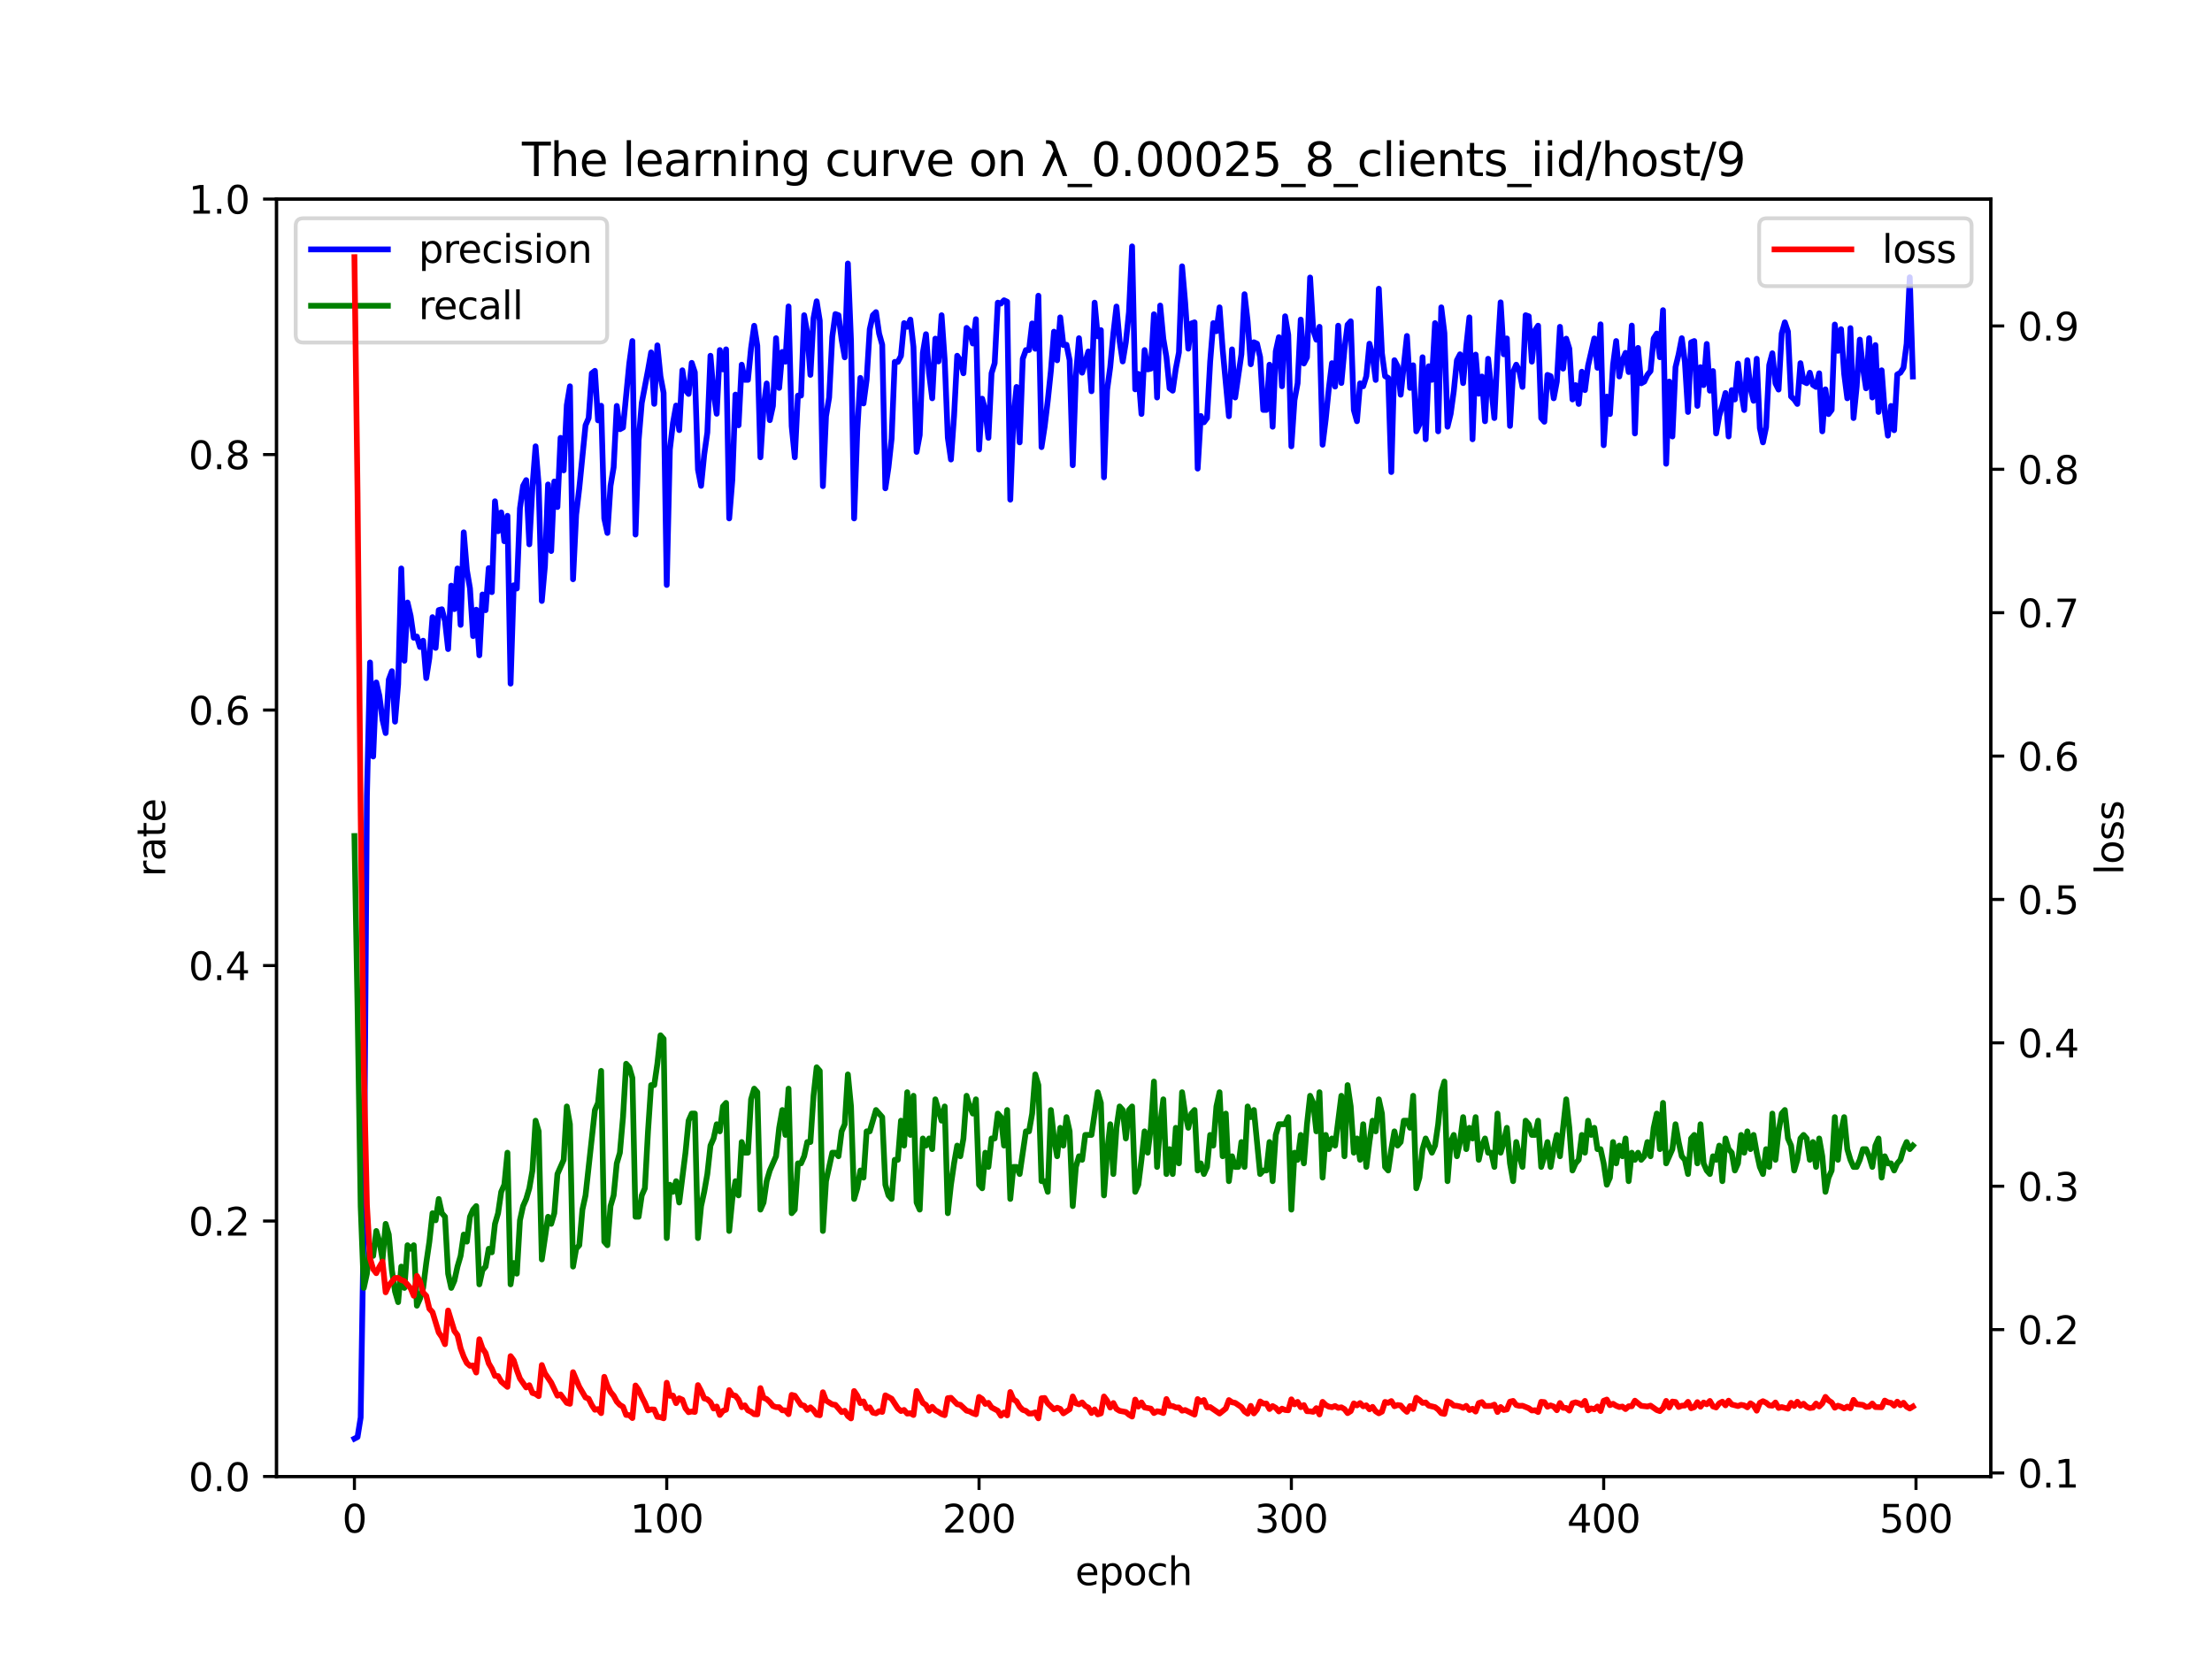 <?xml version="1.0" encoding="utf-8" standalone="no"?>
<!DOCTYPE svg PUBLIC "-//W3C//DTD SVG 1.1//EN"
  "http://www.w3.org/Graphics/SVG/1.1/DTD/svg11.dtd">
<svg xmlns:xlink="http://www.w3.org/1999/xlink" width="576pt" height="432pt" viewBox="0 0 576 432" xmlns="http://www.w3.org/2000/svg" version="1.1">
 <defs>
  <style type="text/css">*{stroke-linejoin: round; stroke-linecap: butt}</style>
 </defs>
 <g id="figure_1">
  <g id="patch_1">
   <path d="M 0 432 
L 576 432 
L 576 0 
L 0 0 
z
" style="fill: #ffffff"/>
  </g>
  <g id="axes_1">
   <g id="patch_2">
    <path d="M 72 384.48 
L 518.4 384.48 
L 518.4 51.84 
L 72 51.84 
z
" style="fill: #ffffff"/>
   </g>
   <g id="matplotlib.axis_1">
    <g id="xtick_1">
     <g id="line2d_1">
      <defs>
       <path id="m6253a08fdd" d="M 0 0 
L 0 3.5 
" style="stroke: #000000; stroke-width: 0.8"/>
      </defs>
      <g>
       <use xlink:href="#m6253a08fdd" x="92.291" y="384.48" style="stroke: #000000; stroke-width: 0.8"/>
      </g>
     </g>
     <g id="text_1">
      <!-- 0 -->
      <g transform="translate(89.11 399.078) scale(0.1 -0.1)">
       <defs>
        <path id="DejaVuSans-30" d="M 2034 4250 
Q 1547 4250 1301 3770 
Q 1056 3291 1056 2328 
Q 1056 1369 1301 889 
Q 1547 409 2034 409 
Q 2525 409 2770 889 
Q 3016 1369 3016 2328 
Q 3016 3291 2770 3770 
Q 2525 4250 2034 4250 
z
M 2034 4750 
Q 2819 4750 3233 4129 
Q 3647 3509 3647 2328 
Q 3647 1150 3233 529 
Q 2819 -91 2034 -91 
Q 1250 -91 836 529 
Q 422 1150 422 2328 
Q 422 3509 836 4129 
Q 1250 4750 2034 4750 
z
" transform="scale(0.016)"/>
       </defs>
       <use xlink:href="#DejaVuSans-30"/>
      </g>
     </g>
    </g>
    <g id="xtick_2">
     <g id="line2d_2">
      <g>
       <use xlink:href="#m6253a08fdd" x="173.617" y="384.48" style="stroke: #000000; stroke-width: 0.8"/>
      </g>
     </g>
     <g id="text_2">
      <!-- 100 -->
      <g transform="translate(164.073 399.078) scale(0.1 -0.1)">
       <defs>
        <path id="DejaVuSans-31" d="M 794 531 
L 1825 531 
L 1825 4091 
L 703 3866 
L 703 4441 
L 1819 4666 
L 2450 4666 
L 2450 531 
L 3481 531 
L 3481 0 
L 794 0 
L 794 531 
z
" transform="scale(0.016)"/>
       </defs>
       <use xlink:href="#DejaVuSans-31"/>
       <use xlink:href="#DejaVuSans-30" x="63.623"/>
       <use xlink:href="#DejaVuSans-30" x="127.246"/>
      </g>
     </g>
    </g>
    <g id="xtick_3">
     <g id="line2d_3">
      <g>
       <use xlink:href="#m6253a08fdd" x="254.943" y="384.48" style="stroke: #000000; stroke-width: 0.8"/>
      </g>
     </g>
     <g id="text_3">
      <!-- 200 -->
      <g transform="translate(245.4 399.078) scale(0.1 -0.1)">
       <defs>
        <path id="DejaVuSans-32" d="M 1228 531 
L 3431 531 
L 3431 0 
L 469 0 
L 469 531 
Q 828 903 1448 1529 
Q 2069 2156 2228 2338 
Q 2531 2678 2651 2914 
Q 2772 3150 2772 3378 
Q 2772 3750 2511 3984 
Q 2250 4219 1831 4219 
Q 1534 4219 1204 4116 
Q 875 4013 500 3803 
L 500 4441 
Q 881 4594 1212 4672 
Q 1544 4750 1819 4750 
Q 2544 4750 2975 4387 
Q 3406 4025 3406 3419 
Q 3406 3131 3298 2873 
Q 3191 2616 2906 2266 
Q 2828 2175 2409 1742 
Q 1991 1309 1228 531 
z
" transform="scale(0.016)"/>
       </defs>
       <use xlink:href="#DejaVuSans-32"/>
       <use xlink:href="#DejaVuSans-30" x="63.623"/>
       <use xlink:href="#DejaVuSans-30" x="127.246"/>
      </g>
     </g>
    </g>
    <g id="xtick_4">
     <g id="line2d_4">
      <g>
       <use xlink:href="#m6253a08fdd" x="336.27" y="384.48" style="stroke: #000000; stroke-width: 0.8"/>
      </g>
     </g>
     <g id="text_4">
      <!-- 300 -->
      <g transform="translate(326.726 399.078) scale(0.1 -0.1)">
       <defs>
        <path id="DejaVuSans-33" d="M 2597 2516 
Q 3050 2419 3304 2112 
Q 3559 1806 3559 1356 
Q 3559 666 3084 287 
Q 2609 -91 1734 -91 
Q 1441 -91 1130 -33 
Q 819 25 488 141 
L 488 750 
Q 750 597 1062 519 
Q 1375 441 1716 441 
Q 2309 441 2620 675 
Q 2931 909 2931 1356 
Q 2931 1769 2642 2001 
Q 2353 2234 1838 2234 
L 1294 2234 
L 1294 2753 
L 1863 2753 
Q 2328 2753 2575 2939 
Q 2822 3125 2822 3475 
Q 2822 3834 2567 4026 
Q 2313 4219 1838 4219 
Q 1578 4219 1281 4162 
Q 984 4106 628 3988 
L 628 4550 
Q 988 4650 1302 4700 
Q 1616 4750 1894 4750 
Q 2613 4750 3031 4423 
Q 3450 4097 3450 3541 
Q 3450 3153 3228 2886 
Q 3006 2619 2597 2516 
z
" transform="scale(0.016)"/>
       </defs>
       <use xlink:href="#DejaVuSans-33"/>
       <use xlink:href="#DejaVuSans-30" x="63.623"/>
       <use xlink:href="#DejaVuSans-30" x="127.246"/>
      </g>
     </g>
    </g>
    <g id="xtick_5">
     <g id="line2d_5">
      <g>
       <use xlink:href="#m6253a08fdd" x="417.596" y="384.48" style="stroke: #000000; stroke-width: 0.8"/>
      </g>
     </g>
     <g id="text_5">
      <!-- 400 -->
      <g transform="translate(408.052 399.078) scale(0.1 -0.1)">
       <defs>
        <path id="DejaVuSans-34" d="M 2419 4116 
L 825 1625 
L 2419 1625 
L 2419 4116 
z
M 2253 4666 
L 3047 4666 
L 3047 1625 
L 3713 1625 
L 3713 1100 
L 3047 1100 
L 3047 0 
L 2419 0 
L 2419 1100 
L 313 1100 
L 313 1709 
L 2253 4666 
z
" transform="scale(0.016)"/>
       </defs>
       <use xlink:href="#DejaVuSans-34"/>
       <use xlink:href="#DejaVuSans-30" x="63.623"/>
       <use xlink:href="#DejaVuSans-30" x="127.246"/>
      </g>
     </g>
    </g>
    <g id="xtick_6">
     <g id="line2d_6">
      <g>
       <use xlink:href="#m6253a08fdd" x="498.922" y="384.48" style="stroke: #000000; stroke-width: 0.8"/>
      </g>
     </g>
     <g id="text_6">
      <!-- 500 -->
      <g transform="translate(489.379 399.078) scale(0.1 -0.1)">
       <defs>
        <path id="DejaVuSans-35" d="M 691 4666 
L 3169 4666 
L 3169 4134 
L 1269 4134 
L 1269 2991 
Q 1406 3038 1543 3061 
Q 1681 3084 1819 3084 
Q 2600 3084 3056 2656 
Q 3513 2228 3513 1497 
Q 3513 744 3044 326 
Q 2575 -91 1722 -91 
Q 1428 -91 1123 -41 
Q 819 9 494 109 
L 494 744 
Q 775 591 1075 516 
Q 1375 441 1709 441 
Q 2250 441 2565 725 
Q 2881 1009 2881 1497 
Q 2881 1984 2565 2268 
Q 2250 2553 1709 2553 
Q 1456 2553 1204 2497 
Q 953 2441 691 2322 
L 691 4666 
z
" transform="scale(0.016)"/>
       </defs>
       <use xlink:href="#DejaVuSans-35"/>
       <use xlink:href="#DejaVuSans-30" x="63.623"/>
       <use xlink:href="#DejaVuSans-30" x="127.246"/>
      </g>
     </g>
    </g>
    <g id="text_7">
     <!-- epoch -->
     <g transform="translate(279.972 412.757) scale(0.1 -0.1)">
      <defs>
       <path id="DejaVuSans-65" d="M 3597 1894 
L 3597 1613 
L 953 1613 
Q 991 1019 1311 708 
Q 1631 397 2203 397 
Q 2534 397 2845 478 
Q 3156 559 3463 722 
L 3463 178 
Q 3153 47 2828 -22 
Q 2503 -91 2169 -91 
Q 1331 -91 842 396 
Q 353 884 353 1716 
Q 353 2575 817 3079 
Q 1281 3584 2069 3584 
Q 2775 3584 3186 3129 
Q 3597 2675 3597 1894 
z
M 3022 2063 
Q 3016 2534 2758 2815 
Q 2500 3097 2075 3097 
Q 1594 3097 1305 2825 
Q 1016 2553 972 2059 
L 3022 2063 
z
" transform="scale(0.016)"/>
       <path id="DejaVuSans-70" d="M 1159 525 
L 1159 -1331 
L 581 -1331 
L 581 3500 
L 1159 3500 
L 1159 2969 
Q 1341 3281 1617 3432 
Q 1894 3584 2278 3584 
Q 2916 3584 3314 3078 
Q 3713 2572 3713 1747 
Q 3713 922 3314 415 
Q 2916 -91 2278 -91 
Q 1894 -91 1617 61 
Q 1341 213 1159 525 
z
M 3116 1747 
Q 3116 2381 2855 2742 
Q 2594 3103 2138 3103 
Q 1681 3103 1420 2742 
Q 1159 2381 1159 1747 
Q 1159 1113 1420 752 
Q 1681 391 2138 391 
Q 2594 391 2855 752 
Q 3116 1113 3116 1747 
z
" transform="scale(0.016)"/>
       <path id="DejaVuSans-6f" d="M 1959 3097 
Q 1497 3097 1228 2736 
Q 959 2375 959 1747 
Q 959 1119 1226 758 
Q 1494 397 1959 397 
Q 2419 397 2687 759 
Q 2956 1122 2956 1747 
Q 2956 2369 2687 2733 
Q 2419 3097 1959 3097 
z
M 1959 3584 
Q 2709 3584 3137 3096 
Q 3566 2609 3566 1747 
Q 3566 888 3137 398 
Q 2709 -91 1959 -91 
Q 1206 -91 779 398 
Q 353 888 353 1747 
Q 353 2609 779 3096 
Q 1206 3584 1959 3584 
z
" transform="scale(0.016)"/>
       <path id="DejaVuSans-63" d="M 3122 3366 
L 3122 2828 
Q 2878 2963 2633 3030 
Q 2388 3097 2138 3097 
Q 1578 3097 1268 2742 
Q 959 2388 959 1747 
Q 959 1106 1268 751 
Q 1578 397 2138 397 
Q 2388 397 2633 464 
Q 2878 531 3122 666 
L 3122 134 
Q 2881 22 2623 -34 
Q 2366 -91 2075 -91 
Q 1284 -91 818 406 
Q 353 903 353 1747 
Q 353 2603 823 3093 
Q 1294 3584 2113 3584 
Q 2378 3584 2631 3529 
Q 2884 3475 3122 3366 
z
" transform="scale(0.016)"/>
       <path id="DejaVuSans-68" d="M 3513 2113 
L 3513 0 
L 2938 0 
L 2938 2094 
Q 2938 2591 2744 2837 
Q 2550 3084 2163 3084 
Q 1697 3084 1428 2787 
Q 1159 2491 1159 1978 
L 1159 0 
L 581 0 
L 581 4863 
L 1159 4863 
L 1159 2956 
Q 1366 3272 1645 3428 
Q 1925 3584 2291 3584 
Q 2894 3584 3203 3211 
Q 3513 2838 3513 2113 
z
" transform="scale(0.016)"/>
      </defs>
      <use xlink:href="#DejaVuSans-65"/>
      <use xlink:href="#DejaVuSans-70" x="61.523"/>
      <use xlink:href="#DejaVuSans-6f" x="125"/>
      <use xlink:href="#DejaVuSans-63" x="186.182"/>
      <use xlink:href="#DejaVuSans-68" x="241.162"/>
     </g>
    </g>
   </g>
   <g id="matplotlib.axis_2">
    <g id="ytick_1">
     <g id="line2d_7">
      <defs>
       <path id="me16733025a" d="M 0 0 
L -3.5 0 
" style="stroke: #000000; stroke-width: 0.8"/>
      </defs>
      <g>
       <use xlink:href="#me16733025a" x="72" y="384.48" style="stroke: #000000; stroke-width: 0.8"/>
      </g>
     </g>
     <g id="text_8">
      <!-- 0.0 -->
      <g transform="translate(49.097 388.279) scale(0.1 -0.1)">
       <defs>
        <path id="DejaVuSans-2e" d="M 684 794 
L 1344 794 
L 1344 0 
L 684 0 
L 684 794 
z
" transform="scale(0.016)"/>
       </defs>
       <use xlink:href="#DejaVuSans-30"/>
       <use xlink:href="#DejaVuSans-2e" x="63.623"/>
       <use xlink:href="#DejaVuSans-30" x="95.41"/>
      </g>
     </g>
    </g>
    <g id="ytick_2">
     <g id="line2d_8">
      <g>
       <use xlink:href="#me16733025a" x="72" y="317.952" style="stroke: #000000; stroke-width: 0.8"/>
      </g>
     </g>
     <g id="text_9">
      <!-- 0.2 -->
      <g transform="translate(49.097 321.751) scale(0.1 -0.1)">
       <use xlink:href="#DejaVuSans-30"/>
       <use xlink:href="#DejaVuSans-2e" x="63.623"/>
       <use xlink:href="#DejaVuSans-32" x="95.41"/>
      </g>
     </g>
    </g>
    <g id="ytick_3">
     <g id="line2d_9">
      <g>
       <use xlink:href="#me16733025a" x="72" y="251.424" style="stroke: #000000; stroke-width: 0.8"/>
      </g>
     </g>
     <g id="text_10">
      <!-- 0.4 -->
      <g transform="translate(49.097 255.223) scale(0.1 -0.1)">
       <use xlink:href="#DejaVuSans-30"/>
       <use xlink:href="#DejaVuSans-2e" x="63.623"/>
       <use xlink:href="#DejaVuSans-34" x="95.41"/>
      </g>
     </g>
    </g>
    <g id="ytick_4">
     <g id="line2d_10">
      <g>
       <use xlink:href="#me16733025a" x="72" y="184.896" style="stroke: #000000; stroke-width: 0.8"/>
      </g>
     </g>
     <g id="text_11">
      <!-- 0.6 -->
      <g transform="translate(49.097 188.695) scale(0.1 -0.1)">
       <defs>
        <path id="DejaVuSans-36" d="M 2113 2584 
Q 1688 2584 1439 2293 
Q 1191 2003 1191 1497 
Q 1191 994 1439 701 
Q 1688 409 2113 409 
Q 2538 409 2786 701 
Q 3034 994 3034 1497 
Q 3034 2003 2786 2293 
Q 2538 2584 2113 2584 
z
M 3366 4563 
L 3366 3988 
Q 3128 4100 2886 4159 
Q 2644 4219 2406 4219 
Q 1781 4219 1451 3797 
Q 1122 3375 1075 2522 
Q 1259 2794 1537 2939 
Q 1816 3084 2150 3084 
Q 2853 3084 3261 2657 
Q 3669 2231 3669 1497 
Q 3669 778 3244 343 
Q 2819 -91 2113 -91 
Q 1303 -91 875 529 
Q 447 1150 447 2328 
Q 447 3434 972 4092 
Q 1497 4750 2381 4750 
Q 2619 4750 2861 4703 
Q 3103 4656 3366 4563 
z
" transform="scale(0.016)"/>
       </defs>
       <use xlink:href="#DejaVuSans-30"/>
       <use xlink:href="#DejaVuSans-2e" x="63.623"/>
       <use xlink:href="#DejaVuSans-36" x="95.41"/>
      </g>
     </g>
    </g>
    <g id="ytick_5">
     <g id="line2d_11">
      <g>
       <use xlink:href="#me16733025a" x="72" y="118.368" style="stroke: #000000; stroke-width: 0.8"/>
      </g>
     </g>
     <g id="text_12">
      <!-- 0.8 -->
      <g transform="translate(49.097 122.167) scale(0.1 -0.1)">
       <defs>
        <path id="DejaVuSans-38" d="M 2034 2216 
Q 1584 2216 1326 1975 
Q 1069 1734 1069 1313 
Q 1069 891 1326 650 
Q 1584 409 2034 409 
Q 2484 409 2743 651 
Q 3003 894 3003 1313 
Q 3003 1734 2745 1975 
Q 2488 2216 2034 2216 
z
M 1403 2484 
Q 997 2584 770 2862 
Q 544 3141 544 3541 
Q 544 4100 942 4425 
Q 1341 4750 2034 4750 
Q 2731 4750 3128 4425 
Q 3525 4100 3525 3541 
Q 3525 3141 3298 2862 
Q 3072 2584 2669 2484 
Q 3125 2378 3379 2068 
Q 3634 1759 3634 1313 
Q 3634 634 3220 271 
Q 2806 -91 2034 -91 
Q 1263 -91 848 271 
Q 434 634 434 1313 
Q 434 1759 690 2068 
Q 947 2378 1403 2484 
z
M 1172 3481 
Q 1172 3119 1398 2916 
Q 1625 2713 2034 2713 
Q 2441 2713 2670 2916 
Q 2900 3119 2900 3481 
Q 2900 3844 2670 4047 
Q 2441 4250 2034 4250 
Q 1625 4250 1398 4047 
Q 1172 3844 1172 3481 
z
" transform="scale(0.016)"/>
       </defs>
       <use xlink:href="#DejaVuSans-30"/>
       <use xlink:href="#DejaVuSans-2e" x="63.623"/>
       <use xlink:href="#DejaVuSans-38" x="95.41"/>
      </g>
     </g>
    </g>
    <g id="ytick_6">
     <g id="line2d_12">
      <g>
       <use xlink:href="#me16733025a" x="72" y="51.84" style="stroke: #000000; stroke-width: 0.8"/>
      </g>
     </g>
     <g id="text_13">
      <!-- 1.0 -->
      <g transform="translate(49.097 55.639) scale(0.1 -0.1)">
       <use xlink:href="#DejaVuSans-31"/>
       <use xlink:href="#DejaVuSans-2e" x="63.623"/>
       <use xlink:href="#DejaVuSans-30" x="95.41"/>
      </g>
     </g>
    </g>
    <g id="text_14">
     <!-- rate -->
     <g transform="translate(43.017 228.316) rotate(-90) scale(0.1 -0.1)">
      <defs>
       <path id="DejaVuSans-72" d="M 2631 2963 
Q 2534 3019 2420 3045 
Q 2306 3072 2169 3072 
Q 1681 3072 1420 2755 
Q 1159 2438 1159 1844 
L 1159 0 
L 581 0 
L 581 3500 
L 1159 3500 
L 1159 2956 
Q 1341 3275 1631 3429 
Q 1922 3584 2338 3584 
Q 2397 3584 2469 3576 
Q 2541 3569 2628 3553 
L 2631 2963 
z
" transform="scale(0.016)"/>
       <path id="DejaVuSans-61" d="M 2194 1759 
Q 1497 1759 1228 1600 
Q 959 1441 959 1056 
Q 959 750 1161 570 
Q 1363 391 1709 391 
Q 2188 391 2477 730 
Q 2766 1069 2766 1631 
L 2766 1759 
L 2194 1759 
z
M 3341 1997 
L 3341 0 
L 2766 0 
L 2766 531 
Q 2569 213 2275 61 
Q 1981 -91 1556 -91 
Q 1019 -91 701 211 
Q 384 513 384 1019 
Q 384 1609 779 1909 
Q 1175 2209 1959 2209 
L 2766 2209 
L 2766 2266 
Q 2766 2663 2505 2880 
Q 2244 3097 1772 3097 
Q 1472 3097 1187 3025 
Q 903 2953 641 2809 
L 641 3341 
Q 956 3463 1253 3523 
Q 1550 3584 1831 3584 
Q 2591 3584 2966 3190 
Q 3341 2797 3341 1997 
z
" transform="scale(0.016)"/>
       <path id="DejaVuSans-74" d="M 1172 4494 
L 1172 3500 
L 2356 3500 
L 2356 3053 
L 1172 3053 
L 1172 1153 
Q 1172 725 1289 603 
Q 1406 481 1766 481 
L 2356 481 
L 2356 0 
L 1766 0 
Q 1100 0 847 248 
Q 594 497 594 1153 
L 594 3053 
L 172 3053 
L 172 3500 
L 594 3500 
L 594 4494 
L 1172 4494 
z
" transform="scale(0.016)"/>
      </defs>
      <use xlink:href="#DejaVuSans-72"/>
      <use xlink:href="#DejaVuSans-61" x="41.113"/>
      <use xlink:href="#DejaVuSans-74" x="102.393"/>
      <use xlink:href="#DejaVuSans-65" x="141.602"/>
     </g>
    </g>
   </g>
   <g id="line2d_13">
    <path d="M 92.291 374.622 
L 93.104 374.202 
L 93.917 369.112 
L 94.731 317.952 
L 95.544 207.279 
L 96.357 172.504 
L 97.17 196.992 
L 97.984 177.704 
L 98.797 181.2 
L 99.61 187.48 
L 100.424 190.894 
L 101.237 176.961 
L 102.05 174.772 
L 102.863 187.92 
L 103.677 178.159 
L 104.49 148.025 
L 105.303 172.071 
L 106.116 156.884 
L 106.93 160.386 
L 107.743 166.08 
L 108.556 165.758 
L 109.369 168.48 
L 110.183 166.827 
L 110.996 176.58 
L 111.809 171.332 
L 112.622 160.704 
L 113.436 168.714 
L 114.249 158.863 
L 115.062 158.651 
L 115.876 161.703 
L 116.689 169.02 
L 117.502 152.507 
L 118.315 158.613 
L 119.129 148.025 
L 119.942 162.72 
L 120.755 138.616 
L 121.568 148.413 
L 122.382 153.216 
L 123.195 165.638 
L 124.008 158.76 
L 124.821 170.64 
L 125.635 154.8 
L 126.448 158.897 
L 127.261 147.936 
L 128.074 154.191 
L 128.888 130.529 
L 129.701 138.326 
L 130.514 133.431 
L 131.328 140.94 
L 132.141 134.313 
L 132.954 178.014 
L 133.767 152.406 
L 134.581 153.255 
L 135.394 132.374 
L 136.207 126.514 
L 137.02 125.021 
L 137.834 141.743 
L 138.647 126.759 
L 139.46 116.222 
L 140.273 126.351 
L 141.087 156.491 
L 141.9 147.386 
L 142.713 126.153 
L 143.526 143.486 
L 144.34 125.371 
L 145.153 132.03 
L 145.966 114.016 
L 146.78 122.489 
L 147.593 105.492 
L 148.406 100.589 
L 149.219 150.84 
L 150.033 134.022 
L 150.846 127.08 
L 152.472 110.745 
L 153.286 108.864 
L 154.099 97.2 
L 154.912 96.565 
L 155.725 109.463 
L 156.539 105.649 
L 157.352 135 
L 158.165 138.78 
L 158.978 126.514 
L 159.792 121.694 
L 160.605 105.696 
L 161.418 111.775 
L 162.232 111.337 
L 163.858 94.68 
L 164.671 88.8 
L 165.485 139.2 
L 166.298 114.672 
L 167.111 104.921 
L 168.738 96.39 
L 169.551 91.757 
L 170.364 105.164 
L 171.177 89.929 
L 171.991 98.04 
L 172.804 102.31 
L 173.617 152.325 
L 174.43 117.064 
L 175.244 110.138 
L 176.057 105.6 
L 176.87 111.998 
L 177.684 96.421 
L 178.497 101.581 
L 179.31 102.582 
L 180.123 94.486 
L 180.937 96.944 
L 181.75 122.281 
L 182.563 126.514 
L 183.376 118.368 
L 184.19 112.611 
L 185.003 92.635 
L 185.816 102.33 
L 186.629 107.746 
L 187.443 91.152 
L 188.256 96.192 
L 189.069 90.974 
L 189.882 135 
L 190.696 125.021 
L 191.509 102.754 
L 192.322 110.745 
L 193.136 94.96 
L 193.949 98.912 
L 194.762 98.912 
L 195.575 90.648 
L 196.389 84.829 
L 197.202 90.012 
L 198.015 119.076 
L 198.828 106.075 
L 199.642 99.85 
L 200.455 109.412 
L 201.268 105.696 
L 202.081 88.068 
L 202.895 101.013 
L 203.708 91.643 
L 204.521 94.176 
L 205.334 79.793 
L 206.148 110.976 
L 206.961 119.076 
L 207.774 103.015 
L 208.588 103.015 
L 209.401 82.08 
L 210.214 86.688 
L 211.027 97.616 
L 211.841 82.849 
L 212.654 78.451 
L 213.467 83.52 
L 214.28 126.591 
L 215.094 108.389 
L 215.907 103.512 
L 216.72 87.713 
L 217.533 81.778 
L 218.347 82.08 
L 219.16 88.461 
L 219.973 93.052 
L 220.786 68.612 
L 221.6 88.8 
L 222.413 135 
L 223.226 112.32 
L 224.039 98.41 
L 224.853 105.062 
L 225.666 98.939 
L 226.479 85.72 
L 227.293 82.08 
L 228.106 81.277 
L 228.919 86.855 
L 229.732 89.773 
L 230.546 127.155 
L 231.359 121.694 
L 232.172 114.21 
L 232.985 94.235 
L 233.799 94.235 
L 234.612 92.691 
L 235.425 84.135 
L 236.238 85.104 
L 237.052 83.221 
L 237.865 90.327 
L 238.678 117.675 
L 239.491 113.306 
L 240.305 91.88 
L 241.118 87.023 
L 241.931 97.2 
L 242.745 103.72 
L 243.558 88.179 
L 244.371 94.125 
L 245.184 82.08 
L 245.998 93.769 
L 246.811 113.982 
L 247.624 119.66 
L 248.437 108.326 
L 249.251 92.635 
L 250.064 93.824 
L 250.877 97.2 
L 251.69 85.384 
L 252.504 86.251 
L 253.317 89.443 
L 254.13 83.114 
L 254.943 117.064 
L 255.757 103.815 
L 256.57 106.771 
L 257.383 114.016 
L 258.197 97.2 
L 259.01 94.564 
L 259.823 78.811 
L 260.636 79.056 
L 261.45 78.188 
L 262.263 78.57 
L 263.076 130.108 
L 263.889 108.864 
L 264.703 100.758 
L 265.516 115.2 
L 266.329 93.42 
L 267.142 91.152 
L 267.956 91.152 
L 268.769 84.221 
L 269.582 90.821 
L 270.395 76.998 
L 271.209 116.43 
L 272.022 111.122 
L 272.835 104.362 
L 273.649 96.565 
L 274.462 86.359 
L 275.275 93.824 
L 276.088 82.64 
L 276.902 89.856 
L 277.715 89.773 
L 278.528 93.795 
L 279.341 121.14 
L 280.155 97.949 
L 280.968 88.068 
L 281.781 97.053 
L 283.408 91.513 
L 284.221 101.883 
L 285.034 78.811 
L 285.847 87.578 
L 286.661 85.957 
L 287.474 124.296 
L 288.287 101.581 
L 289.101 95.608 
L 289.914 86.855 
L 290.727 79.819 
L 291.54 88.8 
L 292.354 94.125 
L 293.167 89.145 
L 293.98 81.277 
L 294.793 64.16 
L 295.607 101.382 
L 296.42 97.359 
L 297.233 107.798 
L 298.046 91.152 
L 298.86 96.192 
L 299.673 95.996 
L 300.486 81.832 
L 301.299 103.512 
L 302.113 79.56 
L 302.926 88.179 
L 303.739 92.991 
L 304.553 101.12 
L 305.366 101.736 
L 306.179 95.996 
L 306.992 91.757 
L 307.806 69.347 
L 308.619 78.811 
L 309.432 90.798 
L 310.245 84.221 
L 311.059 83.937 
L 311.872 122.03 
L 312.685 108.326 
L 313.498 109.971 
L 314.312 108.864 
L 315.125 94.176 
L 315.938 84.135 
L 316.751 86.251 
L 317.565 80.03 
L 318.378 90.974 
L 320.005 108.389 
L 320.818 90.974 
L 321.631 103.512 
L 323.258 92.254 
L 324.071 76.611 
L 324.884 83.658 
L 325.697 94.854 
L 326.511 89.119 
L 327.324 89.497 
L 328.137 92.991 
L 328.95 106.742 
L 329.764 106.742 
L 330.577 94.96 
L 331.39 111.122 
L 332.203 91.513 
L 333.017 87.801 
L 333.83 100.589 
L 334.643 82.357 
L 335.457 87.165 
L 336.27 116.222 
L 337.083 104.2 
L 337.896 99.817 
L 338.71 83.221 
L 339.523 94.655 
L 340.336 93.052 
L 341.149 72.265 
L 341.963 85.957 
L 342.776 88.461 
L 343.589 85.104 
L 344.402 115.809 
L 345.216 109.192 
L 346.029 101.12 
L 346.842 94.564 
L 347.655 100.668 
L 348.469 84.804 
L 349.282 99.74 
L 350.095 90.974 
L 350.909 84.559 
L 351.722 83.658 
L 352.535 106.771 
L 353.348 109.69 
L 354.162 99.817 
L 354.975 100.589 
L 355.788 97.949 
L 356.601 89.497 
L 357.415 92.691 
L 358.228 98.939 
L 359.041 75.183 
L 359.854 91.986 
L 360.668 97.949 
L 361.481 98.41 
L 362.294 122.917 
L 363.107 93.795 
L 363.921 95.363 
L 364.734 102.785 
L 366.361 87.48 
L 367.174 101.013 
L 367.987 95.11 
L 368.8 112.32 
L 369.614 110.541 
L 370.427 93.024 
L 371.24 114.388 
L 372.053 95.363 
L 372.867 98.912 
L 373.68 84.135 
L 374.493 112.32 
L 375.306 80.03 
L 376.12 86.714 
L 376.933 111.122 
L 377.746 107.771 
L 378.559 101.883 
L 379.373 93.824 
L 380.186 92.254 
L 380.999 99.763 
L 381.812 90.222 
L 382.626 82.64 
L 383.439 114.388 
L 384.252 92.335 
L 385.066 102.528 
L 385.879 98.04 
L 386.692 109.69 
L 387.505 93.42 
L 389.132 108.864 
L 389.945 91.986 
L 390.758 78.72 
L 391.572 92.254 
L 392.385 88.128 
L 393.198 110.907 
L 394.011 96.885 
L 394.825 94.96 
L 395.638 96.618 
L 396.451 100.758 
L 397.264 82.08 
L 398.078 82.357 
L 398.891 94.176 
L 399.704 86.037 
L 400.518 84.804 
L 401.331 108.864 
L 402.144 109.823 
L 402.957 97.616 
L 403.771 97.949 
L 404.584 103.72 
L 405.397 99.36 
L 406.21 85.104 
L 407.024 95.996 
L 407.837 88.179 
L 408.65 90.798 
L 409.463 104.019 
L 410.277 100.283 
L 411.09 105.188 
L 411.903 96.791 
L 412.716 101.581 
L 413.53 95.228 
L 415.156 88.128 
L 415.97 95.774 
L 416.783 84.452 
L 417.596 115.927 
L 418.409 103.279 
L 419.223 107.829 
L 420.036 94.96 
L 420.849 88.8 
L 421.662 98.04 
L 422.476 93.824 
L 423.289 91.88 
L 424.102 96.885 
L 424.915 84.775 
L 425.729 112.875 
L 426.542 90.594 
L 427.355 99.817 
L 428.168 99.36 
L 428.982 97.616 
L 429.795 96.618 
L 430.608 88.128 
L 431.422 86.855 
L 432.235 93.024 
L 433.048 80.765 
L 433.861 120.765 
L 434.675 99.36 
L 435.488 113.658 
L 436.301 95.608 
L 437.114 92.254 
L 437.928 88.068 
L 438.741 94.235 
L 439.554 107.28 
L 440.367 89.145 
L 441.181 88.8 
L 441.994 105.696 
L 442.807 95.608 
L 443.62 100.283 
L 444.434 89.562 
L 445.247 101.736 
L 446.06 96.618 
L 446.874 112.875 
L 447.687 108.27 
L 448.5 105.6 
L 449.313 102.33 
L 450.127 113.658 
L 450.94 101.581 
L 451.753 104.019 
L 452.566 94.655 
L 453.38 101.883 
L 454.193 106.771 
L 455.006 93.795 
L 455.819 101.12 
L 456.633 104.362 
L 457.446 93.42 
L 458.259 111.464 
L 459.072 115.2 
L 459.886 111.24 
L 460.699 95.083 
L 461.512 91.986 
L 462.326 99.817 
L 463.139 101.444 
L 463.952 86.855 
L 464.765 83.937 
L 465.579 86.359 
L 466.392 103.248 
L 467.205 104.019 
L 468.018 105.188 
L 468.832 94.564 
L 469.645 99.36 
L 470.458 99.788 
L 471.271 97.053 
L 472.085 100.224 
L 472.898 100.758 
L 473.711 97.2 
L 474.524 112.32 
L 475.338 101.382 
L 476.151 107.829 
L 476.964 106.742 
L 477.778 84.51 
L 478.591 91.362 
L 479.404 85.72 
L 480.217 97.329 
L 481.031 103.72 
L 481.844 85.44 
L 482.657 108.864 
L 483.47 100.758 
L 484.284 88.43 
L 485.097 95.774 
L 485.91 101.12 
L 486.723 88.068 
L 487.537 103.512 
L 488.35 89.856 
L 489.163 107.28 
L 489.976 96.421 
L 490.79 107.28 
L 491.603 113.44 
L 492.416 105.696 
L 493.23 112.032 
L 494.043 97.496 
L 494.856 97.053 
L 495.669 95.774 
L 496.483 89.497 
L 497.296 72.206 
L 498.109 98.04 
L 498.109 98.04 
" clip-path="url(#p80a43ddc24)" style="fill: none; stroke: #0000ff; stroke-width: 1.5; stroke-linecap: square"/>
   </g>
   <g id="line2d_14">
    <path d="M 92.291 217.697 
L 93.104 262.172 
L 93.917 314.06 
L 94.731 335.372 
L 95.544 331.665 
L 96.357 324.253 
L 97.17 327.032 
L 97.984 320.546 
L 98.797 323.326 
L 99.61 327.959 
L 100.424 318.693 
L 101.237 321.473 
L 102.05 330.739 
L 102.863 336.298 
L 103.677 339.078 
L 104.49 329.812 
L 105.303 335.372 
L 106.116 324.253 
L 106.93 325.179 
L 107.743 324.253 
L 108.556 340.004 
L 109.369 338.151 
L 110.183 335.372 
L 110.996 328.886 
L 111.809 323.326 
L 112.622 315.914 
L 113.436 317.767 
L 114.249 312.207 
L 115.062 315.914 
L 115.876 316.84 
L 116.689 331.665 
L 117.502 335.372 
L 118.315 333.518 
L 119.129 329.812 
L 119.942 327.032 
L 120.755 321.473 
L 121.568 323.326 
L 122.382 316.84 
L 123.195 314.987 
L 124.008 314.06 
L 124.821 334.445 
L 125.635 330.739 
L 126.448 329.812 
L 127.261 325.179 
L 128.074 326.106 
L 128.888 318.693 
L 129.701 315.914 
L 130.514 310.354 
L 131.328 308.501 
L 132.141 300.162 
L 132.954 334.445 
L 133.767 328.886 
L 134.581 331.665 
L 135.394 317.767 
L 136.207 314.06 
L 137.02 312.207 
L 137.834 309.428 
L 138.647 304.795 
L 139.46 291.823 
L 140.273 294.602 
L 141.087 327.959 
L 142.713 316.84 
L 143.526 318.693 
L 144.34 315.914 
L 145.153 305.721 
L 146.78 302.015 
L 147.593 288.116 
L 148.406 292.749 
L 149.219 329.812 
L 150.033 325.179 
L 150.846 324.253 
L 151.659 314.987 
L 152.472 311.281 
L 154.912 289.043 
L 155.725 287.19 
L 156.539 278.851 
L 157.352 323.326 
L 158.165 324.253 
L 158.978 314.06 
L 159.792 311.281 
L 160.605 302.942 
L 161.418 300.162 
L 162.232 290.896 
L 163.045 276.997 
L 163.858 277.924 
L 164.671 280.704 
L 165.485 316.84 
L 166.298 316.84 
L 167.111 311.281 
L 167.924 309.428 
L 168.738 294.602 
L 169.551 282.557 
L 170.364 282.557 
L 171.177 276.997 
L 171.991 269.585 
L 172.804 270.511 
L 173.617 322.4 
L 174.43 308.501 
L 175.244 310.354 
L 176.057 307.574 
L 176.87 313.134 
L 178.497 300.162 
L 179.31 291.823 
L 180.123 289.969 
L 180.937 289.969 
L 181.75 322.4 
L 182.563 314.06 
L 183.376 310.354 
L 184.19 305.721 
L 185.003 298.309 
L 185.816 296.455 
L 186.629 292.749 
L 187.443 294.602 
L 188.256 288.116 
L 189.069 287.19 
L 189.882 320.546 
L 190.696 312.207 
L 191.509 307.574 
L 192.322 311.281 
L 193.136 297.382 
L 193.949 300.162 
L 194.762 300.162 
L 195.575 286.263 
L 196.389 283.483 
L 197.202 284.41 
L 198.015 314.987 
L 198.828 313.134 
L 199.642 307.574 
L 200.455 304.795 
L 202.081 301.088 
L 202.895 293.676 
L 203.708 289.043 
L 204.521 295.529 
L 205.334 283.483 
L 206.148 315.914 
L 206.961 314.987 
L 207.774 302.942 
L 208.588 302.942 
L 209.401 301.088 
L 210.214 297.382 
L 211.027 297.382 
L 211.841 285.337 
L 212.654 277.924 
L 213.467 278.851 
L 214.28 320.546 
L 215.094 307.574 
L 216.72 300.162 
L 217.533 300.162 
L 218.347 301.088 
L 219.16 294.602 
L 219.973 292.749 
L 220.786 279.777 
L 221.6 288.116 
L 222.413 312.207 
L 223.226 309.428 
L 224.039 304.795 
L 224.853 306.648 
L 225.666 294.602 
L 226.479 294.602 
L 228.106 289.043 
L 229.732 290.896 
L 230.546 308.501 
L 231.359 311.281 
L 232.172 312.207 
L 232.985 302.015 
L 233.799 302.015 
L 234.612 291.823 
L 235.425 298.309 
L 236.238 284.41 
L 237.052 295.529 
L 237.865 285.337 
L 238.678 313.134 
L 239.491 314.987 
L 240.305 296.455 
L 241.118 298.309 
L 241.931 296.455 
L 242.745 299.235 
L 243.558 286.263 
L 245.184 291.823 
L 245.998 288.116 
L 246.811 315.914 
L 247.624 308.501 
L 248.437 302.942 
L 249.251 298.309 
L 250.064 301.088 
L 250.877 296.455 
L 251.69 285.337 
L 252.504 288.116 
L 253.317 289.969 
L 254.13 286.263 
L 254.943 308.501 
L 255.757 309.428 
L 256.57 300.162 
L 257.383 303.868 
L 258.197 296.455 
L 259.01 296.455 
L 259.823 289.969 
L 260.636 290.896 
L 261.45 298.309 
L 262.263 289.043 
L 263.076 312.207 
L 263.889 303.868 
L 264.703 303.868 
L 265.516 305.721 
L 267.142 294.602 
L 267.956 294.602 
L 268.769 289.969 
L 269.582 279.777 
L 270.395 282.557 
L 271.209 307.574 
L 272.022 307.574 
L 272.835 310.354 
L 273.649 289.043 
L 274.462 296.455 
L 275.275 301.088 
L 276.088 293.676 
L 276.902 298.309 
L 277.715 290.896 
L 278.528 294.602 
L 279.341 314.06 
L 280.155 303.868 
L 280.968 301.088 
L 281.781 302.015 
L 282.594 295.529 
L 284.221 295.529 
L 285.847 284.41 
L 286.661 287.19 
L 287.474 311.281 
L 288.287 300.162 
L 289.101 292.749 
L 289.914 305.721 
L 290.727 293.676 
L 291.54 288.116 
L 292.354 289.043 
L 293.167 296.455 
L 293.98 289.043 
L 294.793 288.116 
L 295.607 310.354 
L 296.42 308.501 
L 297.233 302.015 
L 298.046 294.602 
L 298.86 300.162 
L 299.673 293.676 
L 300.486 281.63 
L 301.299 303.868 
L 302.113 292.749 
L 302.926 286.263 
L 303.739 305.721 
L 304.553 299.235 
L 305.366 305.721 
L 306.179 293.676 
L 306.992 302.942 
L 307.806 284.41 
L 308.619 289.969 
L 309.432 293.676 
L 310.245 289.969 
L 311.059 289.043 
L 311.872 304.795 
L 312.685 302.942 
L 313.498 305.721 
L 314.312 303.868 
L 315.125 295.529 
L 315.938 298.309 
L 316.751 288.116 
L 317.565 284.41 
L 318.378 301.088 
L 319.191 289.969 
L 320.005 307.574 
L 320.818 301.088 
L 321.631 303.868 
L 322.444 303.868 
L 323.258 297.382 
L 324.071 303.868 
L 324.884 288.116 
L 325.697 290.896 
L 326.511 289.043 
L 328.137 305.721 
L 328.95 304.795 
L 329.764 304.795 
L 330.577 297.382 
L 331.39 307.574 
L 332.203 295.529 
L 333.017 292.749 
L 334.643 292.749 
L 335.457 290.896 
L 336.27 314.987 
L 337.083 300.162 
L 337.896 302.015 
L 338.71 295.529 
L 339.523 302.942 
L 340.336 292.749 
L 341.149 285.337 
L 341.963 287.19 
L 342.776 294.602 
L 343.589 284.41 
L 344.402 306.648 
L 345.216 295.529 
L 346.029 299.235 
L 346.842 296.455 
L 347.655 298.309 
L 349.282 285.337 
L 350.095 301.088 
L 350.909 282.557 
L 351.722 288.116 
L 352.535 300.162 
L 353.348 296.455 
L 354.162 302.015 
L 354.975 292.749 
L 355.788 303.868 
L 356.601 297.382 
L 357.415 291.823 
L 358.228 294.602 
L 359.041 286.263 
L 359.854 289.969 
L 360.668 303.868 
L 361.481 304.795 
L 362.294 299.235 
L 363.107 294.602 
L 363.921 298.309 
L 364.734 297.382 
L 365.547 291.823 
L 366.361 291.823 
L 367.174 293.676 
L 367.987 285.337 
L 368.8 309.428 
L 369.614 306.648 
L 370.427 299.235 
L 371.24 296.455 
L 372.867 300.162 
L 373.68 298.309 
L 374.493 292.749 
L 375.306 284.41 
L 376.12 281.63 
L 376.933 307.574 
L 377.746 297.382 
L 378.559 295.529 
L 379.373 301.088 
L 380.186 297.382 
L 380.999 290.896 
L 381.812 299.235 
L 382.626 293.676 
L 383.439 296.455 
L 384.252 290.896 
L 385.066 302.015 
L 385.879 298.309 
L 386.692 296.455 
L 387.505 300.162 
L 388.319 300.162 
L 389.132 303.868 
L 389.945 289.969 
L 390.758 300.162 
L 391.572 297.382 
L 392.385 293.676 
L 393.198 302.942 
L 394.011 307.574 
L 394.825 297.382 
L 395.638 301.088 
L 396.451 303.868 
L 397.264 291.823 
L 398.078 292.749 
L 398.891 295.529 
L 399.704 295.529 
L 400.518 291.823 
L 401.331 303.868 
L 402.144 301.088 
L 402.957 297.382 
L 403.771 303.868 
L 404.584 299.235 
L 405.397 295.529 
L 406.21 301.088 
L 407.837 286.263 
L 408.65 293.676 
L 409.463 304.795 
L 410.277 302.942 
L 411.09 302.015 
L 411.903 295.529 
L 412.716 300.162 
L 413.53 291.823 
L 414.343 295.529 
L 415.156 293.676 
L 415.97 299.235 
L 416.783 299.235 
L 417.596 302.942 
L 418.409 308.501 
L 419.223 306.648 
L 420.036 297.382 
L 420.849 302.942 
L 421.662 298.309 
L 422.476 301.088 
L 423.289 296.455 
L 424.102 307.574 
L 424.915 300.162 
L 425.729 302.015 
L 426.542 300.162 
L 427.355 302.015 
L 428.168 301.088 
L 428.982 297.382 
L 429.795 301.088 
L 430.608 293.676 
L 431.422 289.969 
L 432.235 299.235 
L 433.048 287.19 
L 433.861 302.942 
L 435.488 299.235 
L 436.301 292.749 
L 437.114 297.382 
L 437.928 301.088 
L 438.741 302.015 
L 439.554 305.721 
L 440.367 296.455 
L 441.181 295.529 
L 441.994 302.942 
L 442.807 292.749 
L 443.62 302.942 
L 444.434 304.795 
L 445.247 305.721 
L 446.06 301.088 
L 446.874 302.015 
L 447.687 298.309 
L 448.5 307.574 
L 449.313 296.455 
L 450.127 299.235 
L 450.94 300.162 
L 451.753 304.795 
L 452.566 302.942 
L 453.38 295.529 
L 454.193 300.162 
L 455.006 294.602 
L 455.819 299.235 
L 456.633 295.529 
L 457.446 300.162 
L 458.259 303.868 
L 459.072 305.721 
L 459.886 299.235 
L 460.699 303.868 
L 461.512 289.969 
L 462.326 302.015 
L 463.139 294.602 
L 463.952 289.969 
L 464.765 289.043 
L 465.579 296.455 
L 466.392 298.309 
L 467.205 304.795 
L 468.018 302.015 
L 468.832 296.455 
L 469.645 295.529 
L 470.458 296.455 
L 471.271 302.015 
L 472.085 297.382 
L 472.898 303.868 
L 473.711 296.455 
L 474.524 301.088 
L 475.338 310.354 
L 476.151 306.648 
L 476.964 304.795 
L 477.778 290.896 
L 478.591 302.015 
L 479.404 294.602 
L 480.217 290.896 
L 481.031 299.235 
L 481.844 302.015 
L 482.657 303.868 
L 483.47 303.868 
L 484.284 302.015 
L 485.097 299.235 
L 485.91 299.235 
L 486.723 301.088 
L 487.537 303.868 
L 488.35 298.309 
L 489.163 296.455 
L 489.976 306.648 
L 490.79 301.088 
L 491.603 302.942 
L 492.416 302.942 
L 493.23 304.795 
L 494.043 302.942 
L 494.856 302.015 
L 495.669 299.235 
L 496.483 297.382 
L 497.296 299.235 
L 498.109 298.309 
L 498.109 298.309 
" clip-path="url(#p80a43ddc24)" style="fill: none; stroke: #008000; stroke-width: 1.5; stroke-linecap: square"/>
   </g>
   <g id="patch_3">
    <path d="M 72 384.48 
L 72 51.84 
" style="fill: none; stroke: #000000; stroke-width: 0.8; stroke-linejoin: miter; stroke-linecap: square"/>
   </g>
   <g id="patch_4">
    <path d="M 518.4 384.48 
L 518.4 51.84 
" style="fill: none; stroke: #000000; stroke-width: 0.8; stroke-linejoin: miter; stroke-linecap: square"/>
   </g>
   <g id="patch_5">
    <path d="M 72 384.48 
L 518.4 384.48 
" style="fill: none; stroke: #000000; stroke-width: 0.8; stroke-linejoin: miter; stroke-linecap: square"/>
   </g>
   <g id="patch_6">
    <path d="M 72 51.84 
L 518.4 51.84 
" style="fill: none; stroke: #000000; stroke-width: 0.8; stroke-linejoin: miter; stroke-linecap: square"/>
   </g>
   <g id="legend_1">
    <g id="patch_7">
     <path d="M 79 89.196 
L 156.108 89.196 
Q 158.108 89.196 158.108 87.196 
L 158.108 58.84 
Q 158.108 56.84 156.108 56.84 
L 79 56.84 
Q 77 56.84 77 58.84 
L 77 87.196 
Q 77 89.196 79 89.196 
z
" style="fill: #ffffff; opacity: 0.8; stroke: #cccccc; stroke-linejoin: miter"/>
    </g>
    <g id="line2d_15">
     <path d="M 81 64.938 
L 91 64.938 
L 101 64.938 
" style="fill: none; stroke: #0000ff; stroke-width: 1.5; stroke-linecap: square"/>
    </g>
    <g id="text_15">
     <!-- precision -->
     <g transform="translate(109 68.438) scale(0.1 -0.1)">
      <defs>
       <path id="DejaVuSans-69" d="M 603 3500 
L 1178 3500 
L 1178 0 
L 603 0 
L 603 3500 
z
M 603 4863 
L 1178 4863 
L 1178 4134 
L 603 4134 
L 603 4863 
z
" transform="scale(0.016)"/>
       <path id="DejaVuSans-73" d="M 2834 3397 
L 2834 2853 
Q 2591 2978 2328 3040 
Q 2066 3103 1784 3103 
Q 1356 3103 1142 2972 
Q 928 2841 928 2578 
Q 928 2378 1081 2264 
Q 1234 2150 1697 2047 
L 1894 2003 
Q 2506 1872 2764 1633 
Q 3022 1394 3022 966 
Q 3022 478 2636 193 
Q 2250 -91 1575 -91 
Q 1294 -91 989 -36 
Q 684 19 347 128 
L 347 722 
Q 666 556 975 473 
Q 1284 391 1588 391 
Q 1994 391 2212 530 
Q 2431 669 2431 922 
Q 2431 1156 2273 1281 
Q 2116 1406 1581 1522 
L 1381 1569 
Q 847 1681 609 1914 
Q 372 2147 372 2553 
Q 372 3047 722 3315 
Q 1072 3584 1716 3584 
Q 2034 3584 2315 3537 
Q 2597 3491 2834 3397 
z
" transform="scale(0.016)"/>
       <path id="DejaVuSans-6e" d="M 3513 2113 
L 3513 0 
L 2938 0 
L 2938 2094 
Q 2938 2591 2744 2837 
Q 2550 3084 2163 3084 
Q 1697 3084 1428 2787 
Q 1159 2491 1159 1978 
L 1159 0 
L 581 0 
L 581 3500 
L 1159 3500 
L 1159 2956 
Q 1366 3272 1645 3428 
Q 1925 3584 2291 3584 
Q 2894 3584 3203 3211 
Q 3513 2838 3513 2113 
z
" transform="scale(0.016)"/>
      </defs>
      <use xlink:href="#DejaVuSans-70"/>
      <use xlink:href="#DejaVuSans-72" x="63.477"/>
      <use xlink:href="#DejaVuSans-65" x="102.34"/>
      <use xlink:href="#DejaVuSans-63" x="163.863"/>
      <use xlink:href="#DejaVuSans-69" x="218.844"/>
      <use xlink:href="#DejaVuSans-73" x="246.627"/>
      <use xlink:href="#DejaVuSans-69" x="298.727"/>
      <use xlink:href="#DejaVuSans-6f" x="326.51"/>
      <use xlink:href="#DejaVuSans-6e" x="387.691"/>
     </g>
    </g>
    <g id="line2d_16">
     <path d="M 81 79.617 
L 91 79.617 
L 101 79.617 
" style="fill: none; stroke: #008000; stroke-width: 1.5; stroke-linecap: square"/>
    </g>
    <g id="text_16">
     <!-- recall -->
     <g transform="translate(109 83.117) scale(0.1 -0.1)">
      <defs>
       <path id="DejaVuSans-6c" d="M 603 4863 
L 1178 4863 
L 1178 0 
L 603 0 
L 603 4863 
z
" transform="scale(0.016)"/>
      </defs>
      <use xlink:href="#DejaVuSans-72"/>
      <use xlink:href="#DejaVuSans-65" x="38.863"/>
      <use xlink:href="#DejaVuSans-63" x="100.387"/>
      <use xlink:href="#DejaVuSans-61" x="155.367"/>
      <use xlink:href="#DejaVuSans-6c" x="216.646"/>
      <use xlink:href="#DejaVuSans-6c" x="244.43"/>
     </g>
    </g>
   </g>
  </g>
  <g id="axes_2">
   <g id="matplotlib.axis_3">
    <g id="ytick_7">
     <g id="line2d_17">
      <defs>
       <path id="m70b88dd740" d="M 0 0 
L 3.5 0 
" style="stroke: #000000; stroke-width: 0.8"/>
      </defs>
      <g>
       <use xlink:href="#m70b88dd740" x="518.4" y="383.559" style="stroke: #000000; stroke-width: 0.8"/>
      </g>
     </g>
     <g id="text_17">
      <!-- 0.1 -->
      <g transform="translate(525.4 387.358) scale(0.1 -0.1)">
       <use xlink:href="#DejaVuSans-30"/>
       <use xlink:href="#DejaVuSans-2e" x="63.623"/>
       <use xlink:href="#DejaVuSans-31" x="95.41"/>
      </g>
     </g>
    </g>
    <g id="ytick_8">
     <g id="line2d_18">
      <g>
       <use xlink:href="#m70b88dd740" x="518.4" y="346.224" style="stroke: #000000; stroke-width: 0.8"/>
      </g>
     </g>
     <g id="text_18">
      <!-- 0.2 -->
      <g transform="translate(525.4 350.023) scale(0.1 -0.1)">
       <use xlink:href="#DejaVuSans-30"/>
       <use xlink:href="#DejaVuSans-2e" x="63.623"/>
       <use xlink:href="#DejaVuSans-32" x="95.41"/>
      </g>
     </g>
    </g>
    <g id="ytick_9">
     <g id="line2d_19">
      <g>
       <use xlink:href="#m70b88dd740" x="518.4" y="308.888" style="stroke: #000000; stroke-width: 0.8"/>
      </g>
     </g>
     <g id="text_19">
      <!-- 0.3 -->
      <g transform="translate(525.4 312.687) scale(0.1 -0.1)">
       <use xlink:href="#DejaVuSans-30"/>
       <use xlink:href="#DejaVuSans-2e" x="63.623"/>
       <use xlink:href="#DejaVuSans-33" x="95.41"/>
      </g>
     </g>
    </g>
    <g id="ytick_10">
     <g id="line2d_20">
      <g>
       <use xlink:href="#m70b88dd740" x="518.4" y="271.553" style="stroke: #000000; stroke-width: 0.8"/>
      </g>
     </g>
     <g id="text_20">
      <!-- 0.4 -->
      <g transform="translate(525.4 275.352) scale(0.1 -0.1)">
       <use xlink:href="#DejaVuSans-30"/>
       <use xlink:href="#DejaVuSans-2e" x="63.623"/>
       <use xlink:href="#DejaVuSans-34" x="95.41"/>
      </g>
     </g>
    </g>
    <g id="ytick_11">
     <g id="line2d_21">
      <g>
       <use xlink:href="#m70b88dd740" x="518.4" y="234.217" style="stroke: #000000; stroke-width: 0.8"/>
      </g>
     </g>
     <g id="text_21">
      <!-- 0.5 -->
      <g transform="translate(525.4 238.017) scale(0.1 -0.1)">
       <use xlink:href="#DejaVuSans-30"/>
       <use xlink:href="#DejaVuSans-2e" x="63.623"/>
       <use xlink:href="#DejaVuSans-35" x="95.41"/>
      </g>
     </g>
    </g>
    <g id="ytick_12">
     <g id="line2d_22">
      <g>
       <use xlink:href="#m70b88dd740" x="518.4" y="196.882" style="stroke: #000000; stroke-width: 0.8"/>
      </g>
     </g>
     <g id="text_22">
      <!-- 0.6 -->
      <g transform="translate(525.4 200.681) scale(0.1 -0.1)">
       <use xlink:href="#DejaVuSans-30"/>
       <use xlink:href="#DejaVuSans-2e" x="63.623"/>
       <use xlink:href="#DejaVuSans-36" x="95.41"/>
      </g>
     </g>
    </g>
    <g id="ytick_13">
     <g id="line2d_23">
      <g>
       <use xlink:href="#m70b88dd740" x="518.4" y="159.547" style="stroke: #000000; stroke-width: 0.8"/>
      </g>
     </g>
     <g id="text_23">
      <!-- 0.7 -->
      <g transform="translate(525.4 163.346) scale(0.1 -0.1)">
       <defs>
        <path id="DejaVuSans-37" d="M 525 4666 
L 3525 4666 
L 3525 4397 
L 1831 0 
L 1172 0 
L 2766 4134 
L 525 4134 
L 525 4666 
z
" transform="scale(0.016)"/>
       </defs>
       <use xlink:href="#DejaVuSans-30"/>
       <use xlink:href="#DejaVuSans-2e" x="63.623"/>
       <use xlink:href="#DejaVuSans-37" x="95.41"/>
      </g>
     </g>
    </g>
    <g id="ytick_14">
     <g id="line2d_24">
      <g>
       <use xlink:href="#m70b88dd740" x="518.4" y="122.211" style="stroke: #000000; stroke-width: 0.8"/>
      </g>
     </g>
     <g id="text_24">
      <!-- 0.8 -->
      <g transform="translate(525.4 126.01) scale(0.1 -0.1)">
       <use xlink:href="#DejaVuSans-30"/>
       <use xlink:href="#DejaVuSans-2e" x="63.623"/>
       <use xlink:href="#DejaVuSans-38" x="95.41"/>
      </g>
     </g>
    </g>
    <g id="ytick_15">
     <g id="line2d_25">
      <g>
       <use xlink:href="#m70b88dd740" x="518.4" y="84.876" style="stroke: #000000; stroke-width: 0.8"/>
      </g>
     </g>
     <g id="text_25">
      <!-- 0.9 -->
      <g transform="translate(525.4 88.675) scale(0.1 -0.1)">
       <defs>
        <path id="DejaVuSans-39" d="M 703 97 
L 703 672 
Q 941 559 1184 500 
Q 1428 441 1663 441 
Q 2288 441 2617 861 
Q 2947 1281 2994 2138 
Q 2813 1869 2534 1725 
Q 2256 1581 1919 1581 
Q 1219 1581 811 2004 
Q 403 2428 403 3163 
Q 403 3881 828 4315 
Q 1253 4750 1959 4750 
Q 2769 4750 3195 4129 
Q 3622 3509 3622 2328 
Q 3622 1225 3098 567 
Q 2575 -91 1691 -91 
Q 1453 -91 1209 -44 
Q 966 3 703 97 
z
M 1959 2075 
Q 2384 2075 2632 2365 
Q 2881 2656 2881 3163 
Q 2881 3666 2632 3958 
Q 2384 4250 1959 4250 
Q 1534 4250 1286 3958 
Q 1038 3666 1038 3163 
Q 1038 2656 1286 2365 
Q 1534 2075 1959 2075 
z
" transform="scale(0.016)"/>
       </defs>
       <use xlink:href="#DejaVuSans-30"/>
       <use xlink:href="#DejaVuSans-2e" x="63.623"/>
       <use xlink:href="#DejaVuSans-39" x="95.41"/>
      </g>
     </g>
    </g>
    <g id="text_26">
     <!-- loss -->
     <g transform="translate(552.902 227.818) rotate(-90) scale(0.1 -0.1)">
      <use xlink:href="#DejaVuSans-6c"/>
      <use xlink:href="#DejaVuSans-6f" x="27.783"/>
      <use xlink:href="#DejaVuSans-73" x="88.965"/>
      <use xlink:href="#DejaVuSans-73" x="141.064"/>
     </g>
    </g>
   </g>
   <g id="line2d_26">
    <path d="M 92.291 66.96 
L 93.104 128.522 
L 93.917 212.019 
L 94.731 277.902 
L 95.544 313.786 
L 96.357 327.693 
L 97.17 330.459 
L 97.984 331.538 
L 98.797 329.882 
L 99.61 328.51 
L 100.424 336.51 
L 101.237 334.681 
L 102.863 332.799 
L 103.677 332.767 
L 104.49 333.328 
L 105.303 333.605 
L 106.93 335.463 
L 107.743 337.416 
L 108.556 332.238 
L 109.369 333.65 
L 110.183 336.576 
L 110.996 337.434 
L 111.809 340.797 
L 112.622 341.677 
L 114.249 346.986 
L 115.062 348.171 
L 115.876 350.032 
L 116.689 341.254 
L 118.315 346.571 
L 119.129 347.666 
L 119.942 351.1 
L 120.755 353.294 
L 121.568 354.945 
L 122.382 355.649 
L 123.195 355.566 
L 124.008 357.409 
L 124.821 348.731 
L 125.635 351.095 
L 126.448 352.34 
L 127.261 355.018 
L 128.074 356.397 
L 128.888 358.283 
L 129.701 358.333 
L 130.514 359.762 
L 132.141 361.141 
L 132.954 353.133 
L 133.767 354.241 
L 134.581 356.797 
L 135.394 358.967 
L 137.02 361.291 
L 137.834 360.699 
L 138.647 362.72 
L 139.46 362.981 
L 140.273 363.556 
L 141.087 355.449 
L 141.9 357.615 
L 143.526 360.008 
L 145.153 363.434 
L 145.966 363.105 
L 147.593 365.303 
L 148.406 365.553 
L 149.219 357.309 
L 150.846 361.141 
L 152.472 363.898 
L 153.286 364.229 
L 154.099 365.876 
L 154.912 367.103 
L 155.725 366.923 
L 156.539 367.983 
L 157.352 358.52 
L 158.165 360.833 
L 158.978 362.467 
L 159.792 363.428 
L 160.605 364.967 
L 161.418 365.834 
L 162.232 366.314 
L 163.045 368.45 
L 163.858 368.489 
L 164.671 369.262 
L 165.485 360.776 
L 166.298 361.916 
L 167.111 363.736 
L 167.924 365.28 
L 168.738 367.27 
L 169.551 367.013 
L 170.364 367.047 
L 171.177 368.941 
L 171.991 369.038 
L 172.804 369.326 
L 173.617 360.066 
L 174.43 363.465 
L 175.244 363.406 
L 176.057 365.383 
L 176.87 364.112 
L 177.684 364.477 
L 178.497 366.709 
L 179.31 367.737 
L 180.123 367.538 
L 180.937 367.671 
L 181.75 360.68 
L 182.563 362.206 
L 183.376 364.148 
L 184.19 364.366 
L 185.003 365.117 
L 185.816 366.774 
L 186.629 366.249 
L 187.443 368.45 
L 188.256 367.382 
L 189.069 367.074 
L 189.882 361.985 
L 190.696 363.248 
L 191.509 363.454 
L 192.322 364.474 
L 193.136 366.433 
L 193.949 365.948 
L 194.762 367.24 
L 195.575 367.622 
L 196.389 368.243 
L 197.202 368.298 
L 198.015 361.461 
L 198.828 363.989 
L 199.642 364.319 
L 200.455 365.077 
L 201.268 366.108 
L 202.081 366.415 
L 202.895 366.42 
L 203.708 367.24 
L 204.521 367.25 
L 205.334 368.247 
L 206.148 363.226 
L 206.961 363.438 
L 208.588 365.832 
L 209.401 366.036 
L 210.214 367.137 
L 211.027 366.463 
L 211.841 367.194 
L 212.654 368.34 
L 213.467 368.535 
L 214.28 362.538 
L 215.094 364.696 
L 216.72 365.704 
L 217.533 365.814 
L 219.16 367.71 
L 219.973 367.355 
L 220.786 368.738 
L 221.6 369.36 
L 222.413 362.219 
L 223.226 363.417 
L 224.039 365.371 
L 224.853 364.925 
L 225.666 366.7 
L 226.479 366.475 
L 227.293 367.837 
L 228.106 368.034 
L 228.919 367.473 
L 229.732 367.664 
L 230.546 363.342 
L 232.172 364.222 
L 233.799 366.747 
L 234.612 367.433 
L 235.425 367.147 
L 236.238 368.1 
L 237.052 367.994 
L 237.865 368.466 
L 238.678 362.212 
L 240.305 365.318 
L 241.118 365.836 
L 241.931 367.369 
L 242.745 366.318 
L 243.558 367.25 
L 244.371 367.657 
L 245.184 368.22 
L 245.998 368.505 
L 246.811 364.079 
L 247.624 363.985 
L 249.251 365.661 
L 250.064 365.815 
L 251.69 367.33 
L 252.504 367.538 
L 253.317 367.995 
L 254.13 368.288 
L 254.943 363.756 
L 255.757 364.29 
L 256.57 365.577 
L 257.383 365.293 
L 258.197 366.495 
L 259.823 367.353 
L 260.636 368.655 
L 261.45 367.815 
L 262.263 368.558 
L 263.076 362.481 
L 263.889 364.384 
L 264.703 364.907 
L 265.516 366.322 
L 266.329 367.138 
L 267.142 367.387 
L 267.956 368.087 
L 268.769 368.056 
L 269.582 367.784 
L 270.395 369.336 
L 271.209 364.108 
L 272.022 364.031 
L 272.835 365.422 
L 274.462 366.991 
L 275.275 366.572 
L 276.088 366.873 
L 276.902 368.034 
L 278.528 366.97 
L 279.341 363.636 
L 280.155 365.404 
L 280.968 365.69 
L 281.781 365.186 
L 282.594 366.128 
L 283.408 366.531 
L 284.221 367.942 
L 285.034 367.008 
L 285.847 368.305 
L 286.661 368.05 
L 287.474 363.641 
L 288.287 364.734 
L 289.101 366.52 
L 289.914 365.344 
L 290.727 366.872 
L 291.54 367.38 
L 293.167 367.686 
L 293.98 368.385 
L 294.793 368.868 
L 295.607 364.447 
L 296.42 366.262 
L 297.233 365.188 
L 298.046 366.5 
L 299.673 366.802 
L 300.486 367.954 
L 301.299 367.484 
L 302.113 367.619 
L 302.926 367.961 
L 303.739 364.305 
L 304.553 366.096 
L 305.366 366.118 
L 306.179 366.505 
L 306.992 366.506 
L 307.806 367.34 
L 308.619 367.164 
L 311.059 368.365 
L 311.872 364.316 
L 312.685 365.046 
L 313.498 364.568 
L 314.312 366.472 
L 315.125 366.406 
L 317.565 368.08 
L 319.191 366.77 
L 320.005 364.583 
L 320.818 365.148 
L 321.631 365.308 
L 323.258 366.404 
L 324.071 367.534 
L 324.884 368.112 
L 325.697 366.089 
L 326.511 368.044 
L 327.324 367.037 
L 328.137 364.936 
L 328.95 365.477 
L 329.764 365.491 
L 330.577 366.911 
L 331.39 366.135 
L 332.203 366.601 
L 333.017 367.536 
L 333.83 366.81 
L 334.643 367.153 
L 335.457 367.236 
L 336.27 364.385 
L 337.083 365.689 
L 337.896 365.045 
L 338.71 366.427 
L 339.523 365.877 
L 340.336 367.476 
L 341.149 367.496 
L 341.963 367.64 
L 342.776 366.682 
L 343.589 368.321 
L 344.402 365.043 
L 345.216 365.852 
L 346.029 366.286 
L 346.842 366.434 
L 347.655 366.122 
L 348.469 366.607 
L 349.282 366.458 
L 350.095 366.927 
L 350.909 367.975 
L 351.722 367.457 
L 352.535 365.444 
L 353.348 365.959 
L 354.162 365.355 
L 354.975 366.2 
L 355.788 365.946 
L 356.601 366.985 
L 357.415 366.34 
L 358.228 367.504 
L 359.041 368.026 
L 359.854 367.596 
L 360.668 365.062 
L 361.481 365.303 
L 362.294 364.836 
L 363.107 366.177 
L 363.921 365.866 
L 364.734 365.977 
L 365.547 366.929 
L 366.361 367.636 
L 367.174 366.122 
L 367.987 366.894 
L 368.8 363.981 
L 369.614 364.543 
L 370.427 365.311 
L 371.24 365.203 
L 372.053 366.02 
L 373.68 366.414 
L 374.493 367.034 
L 375.306 367.997 
L 376.12 368.185 
L 376.933 364.915 
L 377.746 365.294 
L 378.559 366.012 
L 379.373 366.074 
L 380.186 366.248 
L 380.999 366.608 
L 381.812 366.079 
L 382.626 367.176 
L 383.439 366.835 
L 384.252 367.57 
L 385.066 365.371 
L 385.879 365.103 
L 386.692 366.121 
L 388.319 366.093 
L 389.132 365.758 
L 389.945 367.686 
L 390.758 366.39 
L 391.572 367.164 
L 392.385 367.011 
L 393.198 364.995 
L 394.011 364.795 
L 394.825 365.873 
L 395.638 366.087 
L 396.451 366.042 
L 398.078 366.7 
L 398.891 367.287 
L 399.704 367.221 
L 400.518 367.694 
L 401.331 365.032 
L 402.144 365.111 
L 402.957 366.307 
L 403.771 365.965 
L 404.584 366.26 
L 405.397 367.219 
L 406.21 365.344 
L 407.024 366.591 
L 407.837 366.625 
L 408.65 367.316 
L 409.463 365.406 
L 410.277 365.168 
L 411.09 365.415 
L 411.903 365.88 
L 412.716 364.79 
L 413.53 367.257 
L 414.343 366.742 
L 415.156 366.974 
L 415.97 366.245 
L 416.783 367.427 
L 417.596 364.757 
L 418.409 364.443 
L 419.223 365.895 
L 420.036 365.542 
L 420.849 366.065 
L 421.662 366.39 
L 422.476 366.267 
L 423.289 366.918 
L 424.102 366.184 
L 424.915 366.182 
L 425.729 364.737 
L 427.355 366.068 
L 428.982 366.255 
L 429.795 366.027 
L 431.422 367.17 
L 432.235 367.452 
L 433.048 366.679 
L 433.861 364.795 
L 434.675 366.494 
L 435.488 364.964 
L 436.301 365.072 
L 437.114 366.381 
L 437.928 366.04 
L 438.741 365.996 
L 439.554 365.037 
L 440.367 366.706 
L 441.181 366.429 
L 441.994 365.117 
L 442.807 366.303 
L 443.62 365.216 
L 444.434 365.673 
L 445.247 364.805 
L 446.06 366.227 
L 446.874 366.499 
L 447.687 365.427 
L 448.5 364.994 
L 449.313 365.953 
L 450.127 364.735 
L 450.94 365.713 
L 452.566 366.136 
L 453.38 365.814 
L 454.193 365.974 
L 455.006 366.469 
L 455.819 365.417 
L 456.633 365.981 
L 457.446 367.338 
L 458.259 365.298 
L 459.072 364.866 
L 459.886 365.265 
L 460.699 365.954 
L 461.512 366.041 
L 462.326 365.213 
L 463.139 366.627 
L 463.952 366.397 
L 465.579 366.817 
L 466.392 365.289 
L 467.205 366.125 
L 468.018 365.006 
L 468.832 366.047 
L 469.645 365.526 
L 470.458 366.316 
L 471.271 366.654 
L 472.085 366.543 
L 472.898 365.481 
L 473.711 366.247 
L 474.524 365.435 
L 475.338 363.748 
L 476.151 364.661 
L 476.964 365.206 
L 477.778 366.564 
L 478.591 366.038 
L 479.404 366.321 
L 480.217 366.751 
L 481.031 366.279 
L 481.844 366.717 
L 482.657 364.525 
L 483.47 365.655 
L 485.097 365.832 
L 485.91 366.367 
L 486.723 366.271 
L 487.537 365.479 
L 488.35 366.394 
L 489.976 366.447 
L 490.79 364.71 
L 491.603 365.163 
L 492.416 365.305 
L 493.23 366.024 
L 494.043 364.992 
L 494.856 365.911 
L 495.669 365.276 
L 496.483 366.304 
L 497.296 366.769 
L 498.109 366.268 
L 498.109 366.268 
" clip-path="url(#p80a43ddc24)" style="fill: none; stroke: #ff0000; stroke-width: 1.5; stroke-linecap: square"/>
   </g>
   <g id="patch_8">
    <path d="M 72 384.48 
L 72 51.84 
" style="fill: none; stroke: #000000; stroke-width: 0.8; stroke-linejoin: miter; stroke-linecap: square"/>
   </g>
   <g id="patch_9">
    <path d="M 518.4 384.48 
L 518.4 51.84 
" style="fill: none; stroke: #000000; stroke-width: 0.8; stroke-linejoin: miter; stroke-linecap: square"/>
   </g>
   <g id="patch_10">
    <path d="M 72 384.48 
L 518.4 384.48 
" style="fill: none; stroke: #000000; stroke-width: 0.8; stroke-linejoin: miter; stroke-linecap: square"/>
   </g>
   <g id="patch_11">
    <path d="M 72 51.84 
L 518.4 51.84 
" style="fill: none; stroke: #000000; stroke-width: 0.8; stroke-linejoin: miter; stroke-linecap: square"/>
   </g>
   <g id="text_27">
    <!-- The learning curve on λ_0.00025_8_clients_iid/host/9 -->
    <g transform="translate(135.91 45.84) scale(0.12 -0.12)">
     <defs>
      <path id="DejaVuSans-54" d="M -19 4666 
L 3928 4666 
L 3928 4134 
L 2272 4134 
L 2272 0 
L 1638 0 
L 1638 4134 
L -19 4134 
L -19 4666 
z
" transform="scale(0.016)"/>
      <path id="DejaVuSans-20" transform="scale(0.016)"/>
      <path id="DejaVuSans-67" d="M 2906 1791 
Q 2906 2416 2648 2759 
Q 2391 3103 1925 3103 
Q 1463 3103 1205 2759 
Q 947 2416 947 1791 
Q 947 1169 1205 825 
Q 1463 481 1925 481 
Q 2391 481 2648 825 
Q 2906 1169 2906 1791 
z
M 3481 434 
Q 3481 -459 3084 -895 
Q 2688 -1331 1869 -1331 
Q 1566 -1331 1297 -1286 
Q 1028 -1241 775 -1147 
L 775 -588 
Q 1028 -725 1275 -790 
Q 1522 -856 1778 -856 
Q 2344 -856 2625 -561 
Q 2906 -266 2906 331 
L 2906 616 
Q 2728 306 2450 153 
Q 2172 0 1784 0 
Q 1141 0 747 490 
Q 353 981 353 1791 
Q 353 2603 747 3093 
Q 1141 3584 1784 3584 
Q 2172 3584 2450 3431 
Q 2728 3278 2906 2969 
L 2906 3500 
L 3481 3500 
L 3481 434 
z
" transform="scale(0.016)"/>
      <path id="DejaVuSans-75" d="M 544 1381 
L 544 3500 
L 1119 3500 
L 1119 1403 
Q 1119 906 1312 657 
Q 1506 409 1894 409 
Q 2359 409 2629 706 
Q 2900 1003 2900 1516 
L 2900 3500 
L 3475 3500 
L 3475 0 
L 2900 0 
L 2900 538 
Q 2691 219 2414 64 
Q 2138 -91 1772 -91 
Q 1169 -91 856 284 
Q 544 659 544 1381 
z
M 1991 3584 
L 1991 3584 
z
" transform="scale(0.016)"/>
      <path id="DejaVuSans-76" d="M 191 3500 
L 800 3500 
L 1894 563 
L 2988 3500 
L 3597 3500 
L 2284 0 
L 1503 0 
L 191 3500 
z
" transform="scale(0.016)"/>
      <path id="DejaVuSans-3bb" d="M 1981 4316 
L 3597 0 
L 2988 0 
L 2006 2588 
L 800 0 
L 191 0 
L 1725 3356 
L 1494 3975 
Q 1347 4369 1013 4369 
L 713 4369 
L 713 4863 
L 1078 4856 
Q 1784 4847 1981 4316 
z
" transform="scale(0.016)"/>
      <path id="DejaVuSans-5f" d="M 3263 -1063 
L 3263 -1509 
L -63 -1509 
L -63 -1063 
L 3263 -1063 
z
" transform="scale(0.016)"/>
      <path id="DejaVuSans-64" d="M 2906 2969 
L 2906 4863 
L 3481 4863 
L 3481 0 
L 2906 0 
L 2906 525 
Q 2725 213 2448 61 
Q 2172 -91 1784 -91 
Q 1150 -91 751 415 
Q 353 922 353 1747 
Q 353 2572 751 3078 
Q 1150 3584 1784 3584 
Q 2172 3584 2448 3432 
Q 2725 3281 2906 2969 
z
M 947 1747 
Q 947 1113 1208 752 
Q 1469 391 1925 391 
Q 2381 391 2643 752 
Q 2906 1113 2906 1747 
Q 2906 2381 2643 2742 
Q 2381 3103 1925 3103 
Q 1469 3103 1208 2742 
Q 947 2381 947 1747 
z
" transform="scale(0.016)"/>
      <path id="DejaVuSans-2f" d="M 1625 4666 
L 2156 4666 
L 531 -594 
L 0 -594 
L 1625 4666 
z
" transform="scale(0.016)"/>
     </defs>
     <use xlink:href="#DejaVuSans-54"/>
     <use xlink:href="#DejaVuSans-68" x="61.084"/>
     <use xlink:href="#DejaVuSans-65" x="124.463"/>
     <use xlink:href="#DejaVuSans-20" x="185.986"/>
     <use xlink:href="#DejaVuSans-6c" x="217.773"/>
     <use xlink:href="#DejaVuSans-65" x="245.557"/>
     <use xlink:href="#DejaVuSans-61" x="307.08"/>
     <use xlink:href="#DejaVuSans-72" x="368.359"/>
     <use xlink:href="#DejaVuSans-6e" x="407.723"/>
     <use xlink:href="#DejaVuSans-69" x="471.102"/>
     <use xlink:href="#DejaVuSans-6e" x="498.885"/>
     <use xlink:href="#DejaVuSans-67" x="562.264"/>
     <use xlink:href="#DejaVuSans-20" x="625.74"/>
     <use xlink:href="#DejaVuSans-63" x="657.527"/>
     <use xlink:href="#DejaVuSans-75" x="712.508"/>
     <use xlink:href="#DejaVuSans-72" x="775.887"/>
     <use xlink:href="#DejaVuSans-76" x="817"/>
     <use xlink:href="#DejaVuSans-65" x="876.18"/>
     <use xlink:href="#DejaVuSans-20" x="937.703"/>
     <use xlink:href="#DejaVuSans-6f" x="969.49"/>
     <use xlink:href="#DejaVuSans-6e" x="1030.672"/>
     <use xlink:href="#DejaVuSans-20" x="1094.051"/>
     <use xlink:href="#DejaVuSans-3bb" x="1125.838"/>
     <use xlink:href="#DejaVuSans-5f" x="1185.018"/>
     <use xlink:href="#DejaVuSans-30" x="1235.018"/>
     <use xlink:href="#DejaVuSans-2e" x="1298.641"/>
     <use xlink:href="#DejaVuSans-30" x="1330.428"/>
     <use xlink:href="#DejaVuSans-30" x="1394.051"/>
     <use xlink:href="#DejaVuSans-30" x="1457.674"/>
     <use xlink:href="#DejaVuSans-32" x="1521.297"/>
     <use xlink:href="#DejaVuSans-35" x="1584.92"/>
     <use xlink:href="#DejaVuSans-5f" x="1648.543"/>
     <use xlink:href="#DejaVuSans-38" x="1698.543"/>
     <use xlink:href="#DejaVuSans-5f" x="1762.166"/>
     <use xlink:href="#DejaVuSans-63" x="1812.166"/>
     <use xlink:href="#DejaVuSans-6c" x="1867.146"/>
     <use xlink:href="#DejaVuSans-69" x="1894.93"/>
     <use xlink:href="#DejaVuSans-65" x="1922.713"/>
     <use xlink:href="#DejaVuSans-6e" x="1984.236"/>
     <use xlink:href="#DejaVuSans-74" x="2047.615"/>
     <use xlink:href="#DejaVuSans-73" x="2086.824"/>
     <use xlink:href="#DejaVuSans-5f" x="2138.924"/>
     <use xlink:href="#DejaVuSans-69" x="2188.924"/>
     <use xlink:href="#DejaVuSans-69" x="2216.707"/>
     <use xlink:href="#DejaVuSans-64" x="2244.49"/>
     <use xlink:href="#DejaVuSans-2f" x="2307.967"/>
     <use xlink:href="#DejaVuSans-68" x="2341.658"/>
     <use xlink:href="#DejaVuSans-6f" x="2405.037"/>
     <use xlink:href="#DejaVuSans-73" x="2466.219"/>
     <use xlink:href="#DejaVuSans-74" x="2518.318"/>
     <use xlink:href="#DejaVuSans-2f" x="2557.527"/>
     <use xlink:href="#DejaVuSans-39" x="2591.219"/>
    </g>
   </g>
   <g id="legend_2">
    <g id="patch_12">
     <path d="M 460.084 74.518 
L 511.4 74.518 
Q 513.4 74.518 513.4 72.518 
L 513.4 58.84 
Q 513.4 56.84 511.4 56.84 
L 460.084 56.84 
Q 458.084 56.84 458.084 58.84 
L 458.084 72.518 
Q 458.084 74.518 460.084 74.518 
z
" style="fill: #ffffff; opacity: 0.8; stroke: #cccccc; stroke-linejoin: miter"/>
    </g>
    <g id="line2d_27">
     <path d="M 462.084 64.938 
L 472.084 64.938 
L 482.084 64.938 
" style="fill: none; stroke: #ff0000; stroke-width: 1.5; stroke-linecap: square"/>
    </g>
    <g id="text_28">
     <!-- loss -->
     <g transform="translate(490.084 68.438) scale(0.1 -0.1)">
      <use xlink:href="#DejaVuSans-6c"/>
      <use xlink:href="#DejaVuSans-6f" x="27.783"/>
      <use xlink:href="#DejaVuSans-73" x="88.965"/>
      <use xlink:href="#DejaVuSans-73" x="141.064"/>
     </g>
    </g>
   </g>
  </g>
 </g>
 <defs>
  <clipPath id="p80a43ddc24">
   <rect x="72" y="51.84" width="446.4" height="332.64"/>
  </clipPath>
 </defs>
</svg>

